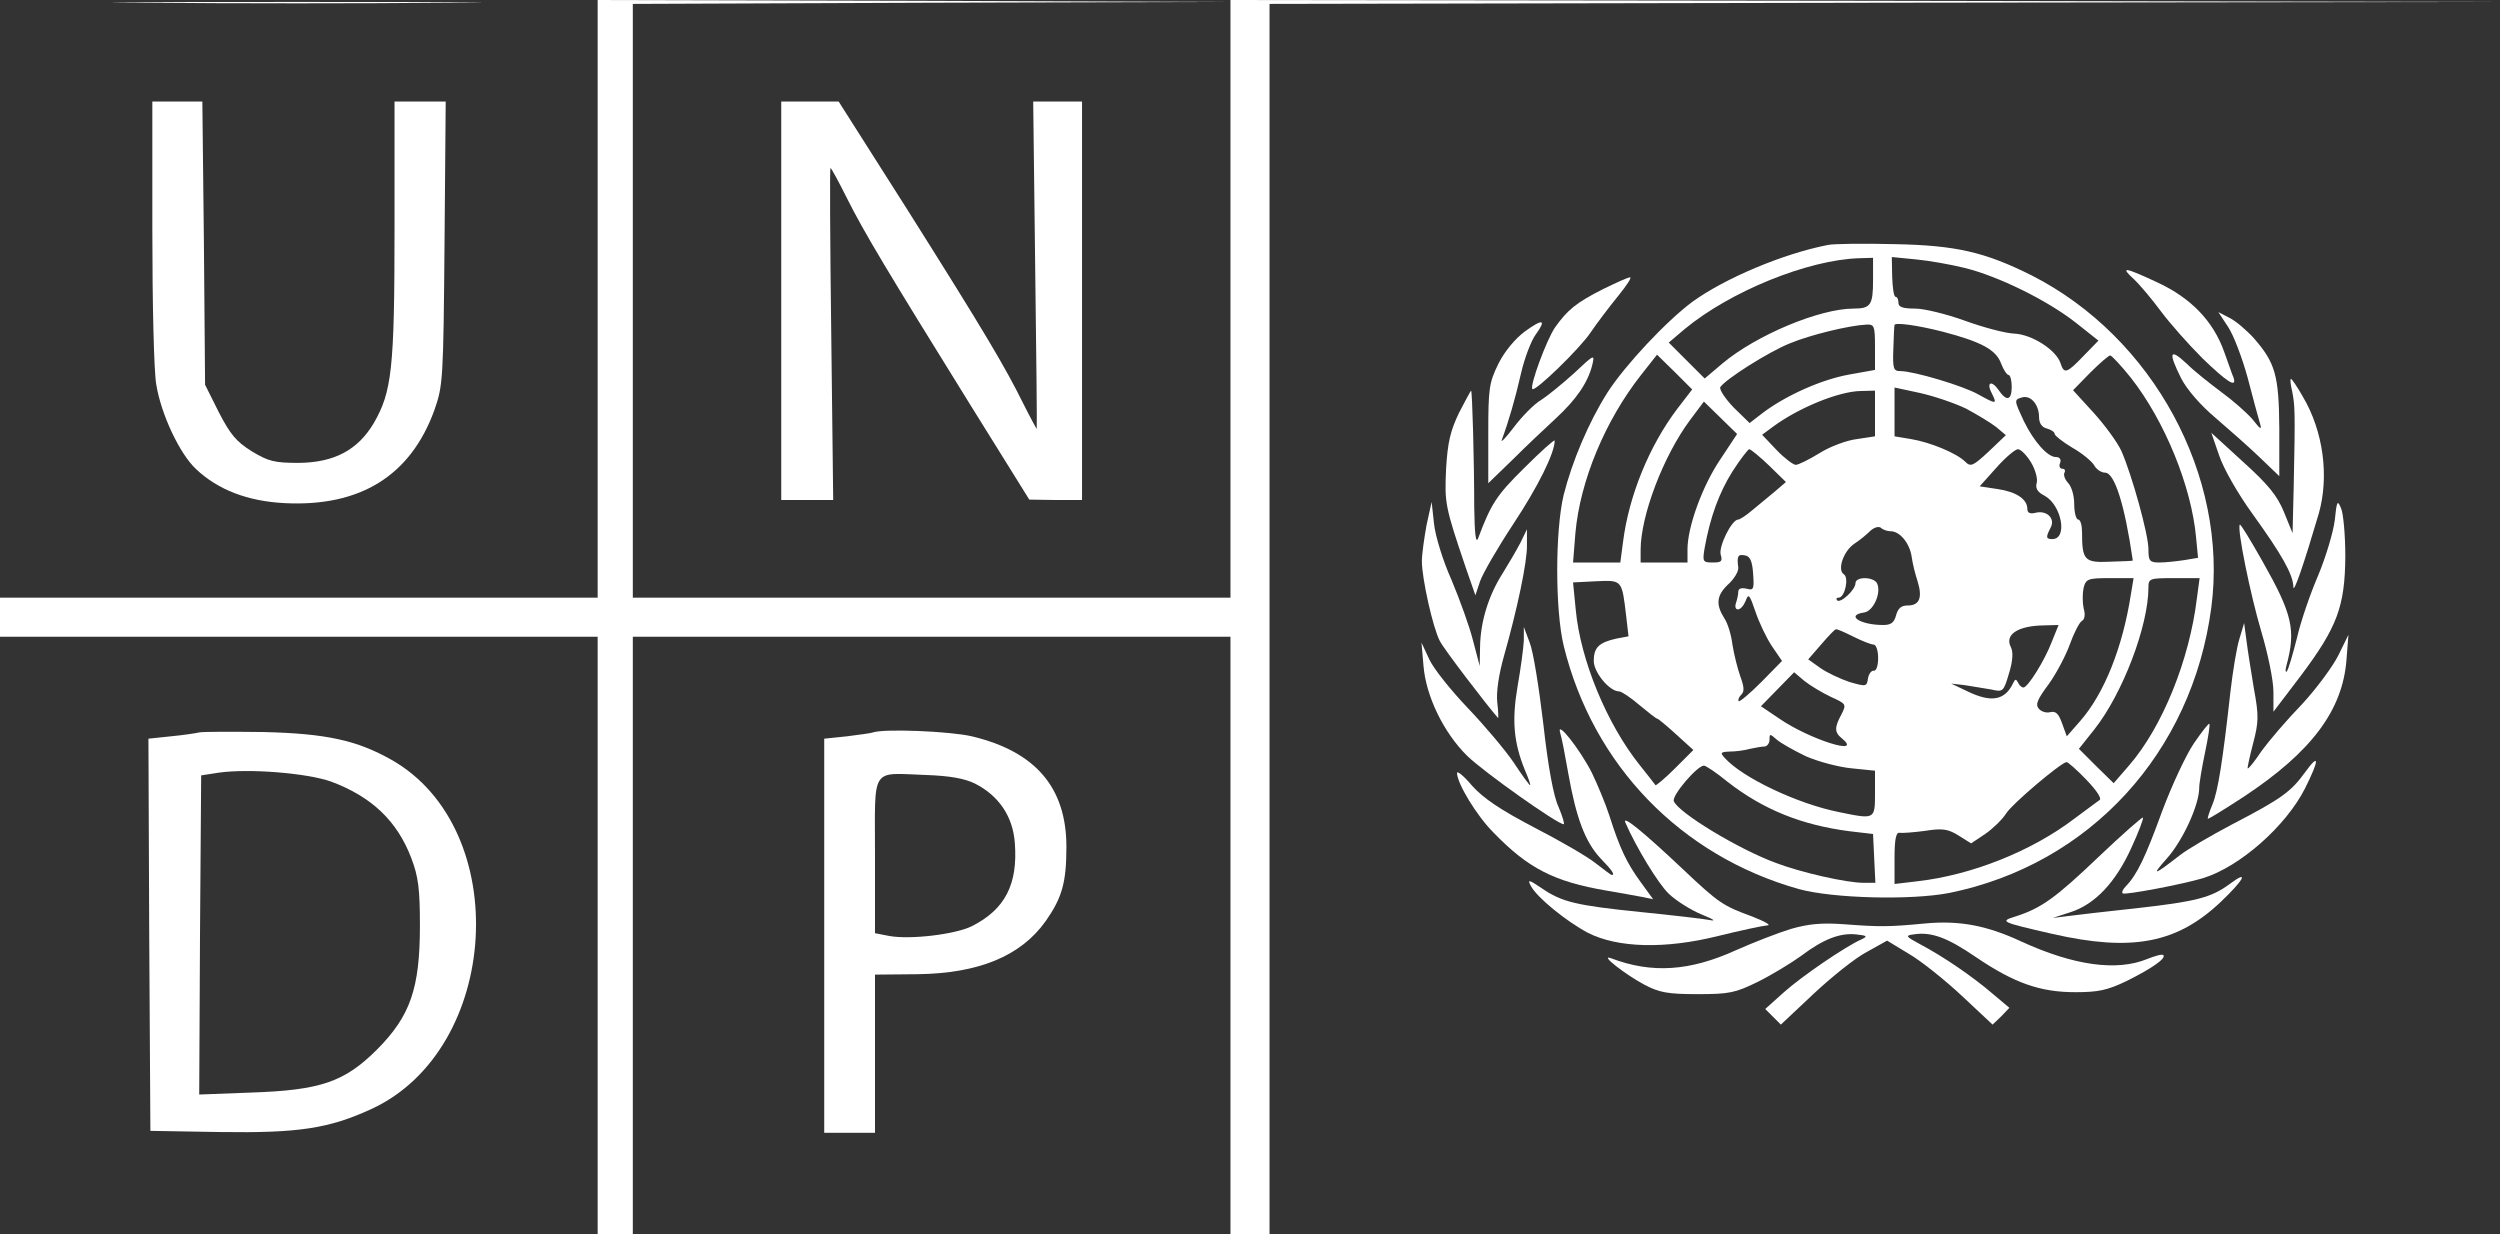<?xml version="1.0" standalone="no"?>
<!DOCTYPE svg PUBLIC "-//W3C//DTD SVG 20010904//EN"
 "http://www.w3.org/TR/2001/REC-SVG-20010904/DTD/svg10.dtd">
<svg version="1.0" xmlns="http://www.w3.org/2000/svg"
 width="640pt" height="316pt" viewBox="0 0 640 316"
 preserveAspectRatio="xMidYMid meet">
<rect x="0" y="0" width="640" height="316" fill="#333333" stroke="none"/>
<g transform="translate(0,316) scale(0.1,-0.1)"
fill="#ffffff" stroke="none">
<path d="M378 3153 c210 -2 554 -2 765 0 210 1 38 2 -383 2 -421 0 -593 -1
-382 -2z"/>
<path d="M1530 2395 l0 -765 -765 0 -765 0 0 -50 0 -50 765 0 765 0 0 -765 0
-765 45 0 45 0 0 765 0 765 765 0 765 0 0 -765 0 -765 50 0 50 0 0 1575 0
1575 1578 3 1577 2 -1627 3 -1628 2 0 -765 0 -765 -765 0 -765 0 0 760 0 760
763 3 762 2 -807 3 -808 2 0 -765z"/>
<path d="M390 2568 c0 -183 4 -359 10 -392 12 -76 60 -178 102 -217 56 -53
132 -82 226 -87 194 -10 323 70 384 238 22 63 23 76 26 428 l3 362 -66 0 -65
0 0 -327 c0 -358 -7 -416 -53 -496 -41 -69 -101 -101 -192 -102 -63 0 -78 4
-121 30 -40 25 -55 44 -84 100 l-35 70 -3 363 -4 362 -64 0 -64 0 0 -332z"/>
<path d="M2000 2390 l0 -510 66 0 67 0 -5 425 c-3 234 -4 425 -2 425 2 0 21
-35 42 -77 44 -88 103 -186 317 -531 l150 -241 68 -1 67 0 0 510 0 510 -62 0
-63 0 5 -417 c3 -230 5 -419 4 -421 0 -1 -16 28 -34 64 -47 95 -99 183 -297
497 l-176 277 -73 0 -74 0 0 -510z"/>
<path d="M4680 2533 c-114 -22 -264 -85 -348 -146 -67 -50 -172 -162 -217
-232 -48 -76 -90 -175 -112 -262 -22 -92 -22 -294 0 -386 75 -306 300 -538
602 -623 87 -24 287 -29 385 -10 360 73 622 359 671 731 44 336 -149 692 -460
850 -120 60 -194 77 -351 80 -80 2 -156 1 -170 -2z m115 -90 c0 -64 -6 -73
-50 -73 -87 0 -249 -68 -335 -140 l-46 -39 -46 46 -46 46 40 34 c117 97 316
178 448 182 l35 1 0 -57z m235 31 c85 -21 210 -82 284 -140 l58 -46 -38 -39
c-43 -45 -50 -47 -59 -19 -11 34 -73 74 -119 76 -23 1 -79 16 -126 33 -47 17
-104 31 -127 31 -32 0 -43 4 -43 15 0 8 -3 15 -7 15 -5 0 -8 23 -9 51 l-1 51
61 -6 c33 -3 90 -13 126 -22z m-230 -202 l0 -59 -67 -12 c-71 -13 -160 -53
-219 -97 l-35 -27 -41 40 c-22 23 -37 46 -34 52 13 20 123 90 178 112 53 22
152 46 196 48 20 1 22 -3 22 -57z m173 39 c99 -26 137 -46 150 -82 6 -16 15
-29 19 -29 4 0 8 -13 8 -30 0 -35 -13 -39 -34 -8 -19 27 -32 18 -16 -11 13
-26 10 -26 -35 -1 -38 22 -166 60 -200 60 -18 0 -20 6 -18 58 1 31 2 58 3 60
1 7 56 0 123 -17z m-678 -196 c-73 -96 -125 -224 -140 -342 l-7 -53 -60 0 -61
0 6 75 c12 134 76 288 168 405 l41 52 45 -44 45 -45 -37 -48z m1160 78 c87
-111 155 -278 167 -409 l5 -52 -36 -6 c-20 -3 -48 -6 -63 -6 -25 0 -28 4 -28
34 0 38 -42 189 -69 251 -10 22 -42 66 -71 98 l-53 58 44 45 c24 24 47 44 51
44 4 0 28 -26 53 -57z m-422 -79 c28 -15 63 -36 77 -47 l25 -21 -44 -42 c-40
-37 -46 -40 -60 -26 -22 22 -90 50 -139 58 l-42 7 0 62 0 63 65 -14 c36 -8 89
-26 118 -40z m-233 -13 l0 -58 -46 -7 c-26 -3 -69 -19 -96 -36 -26 -16 -54
-30 -61 -30 -6 0 -29 17 -49 38 l-37 39 27 20 c66 49 169 91 225 92 l37 1 0
-59z m420 -9 c0 -15 7 -26 20 -29 11 -3 20 -9 20 -14 0 -4 20 -20 45 -35 25
-14 50 -35 56 -45 5 -10 18 -19 28 -19 24 0 50 -80 71 -225 0 -1 -26 -2 -59
-3 -65 -3 -71 4 -71 76 0 17 -4 32 -10 32 -5 0 -10 18 -10 39 0 23 -7 46 -16
55 -8 9 -12 20 -9 26 3 5 1 10 -5 10 -7 0 -10 7 -6 15 3 9 -1 15 -11 15 -21 0
-56 39 -82 92 -25 54 -26 55 -3 61 22 5 42 -20 42 -51z m-816 -108 c-46 -68
-84 -173 -84 -230 l0 -34 -60 0 -60 0 0 32 c0 88 58 240 126 332 l36 48 43
-42 42 -41 -43 -65z m125 -16 l43 -42 -28 -24 c-16 -13 -42 -35 -58 -48 -15
-13 -32 -24 -36 -24 -17 0 -51 -70 -45 -90 5 -17 2 -20 -20 -20 -26 0 -27 2
-21 38 14 77 36 139 71 195 20 31 40 57 43 57 4 0 27 -19 51 -42z m670 9 c11
-18 18 -42 15 -53 -4 -14 2 -24 20 -33 44 -24 60 -111 20 -111 -17 0 -17 5 -4
30 12 23 -11 45 -40 37 -13 -3 -20 0 -20 10 0 25 -28 44 -76 51 l-46 7 43 48
c23 26 48 47 55 47 7 0 22 -15 33 -33z m-359 -177 c24 0 49 -31 54 -66 2 -16
9 -44 15 -62 13 -42 5 -62 -25 -62 -17 0 -25 -7 -30 -25 -5 -19 -13 -25 -33
-25 -59 0 -97 25 -49 32 23 3 44 48 34 73 -7 19 -56 20 -56 2 0 -17 -38 -52
-47 -44 -3 4 -2 7 4 7 16 0 27 52 13 60 -17 11 -1 59 27 78 14 9 32 24 41 33
10 9 21 12 27 8 5 -5 16 -9 25 -9z m-352 -109 c3 -40 1 -43 -17 -38 -14 3 -21
0 -21 -8 0 -7 -3 -20 -6 -29 -3 -9 -1 -16 5 -16 7 0 15 10 20 22 7 20 10 16
25 -28 9 -27 28 -67 42 -88 l26 -38 -53 -54 c-29 -29 -55 -51 -58 -49 -2 3 0
10 7 17 8 8 7 20 -3 47 -7 20 -16 56 -20 81 -3 25 -12 54 -20 66 -23 36 -21
59 8 87 16 14 28 34 27 44 -4 30 -1 35 18 31 12 -2 18 -15 20 -47z m-325 -108
l6 -52 -32 -6 c-44 -10 -57 -23 -57 -57 0 -29 40 -78 65 -78 6 0 30 -16 52
-35 23 -19 43 -35 46 -35 2 0 24 -18 48 -40 l44 -40 -47 -47 c-26 -26 -49 -45
-50 -43 -2 3 -20 26 -40 51 -85 106 -152 270 -164 397 l-7 71 59 3 c67 3 66 4
77 -89z m1292 55 c-21 -135 -68 -253 -129 -323 l-35 -40 -12 33 c-9 25 -16 32
-30 29 -10 -3 -23 1 -30 9 -9 11 -3 24 26 63 20 28 44 74 54 102 10 28 24 55
30 59 8 4 10 17 5 33 -3 15 -3 38 0 52 6 23 11 25 67 25 l61 0 -7 -42z m169
-10 c-19 -157 -88 -329 -174 -428 l-39 -45 -45 44 -44 44 39 49 c73 92 139
266 139 364 0 23 3 24 65 24 l66 0 -7 -52z m-371 -110 c-19 -50 -62 -118 -73
-118 -5 0 -11 6 -14 13 -5 9 -7 9 -12 -1 -21 -45 -56 -52 -119 -21 l-40 19 35
-4 c19 -3 49 -8 67 -11 31 -7 32 -6 46 41 10 32 11 55 5 67 -17 32 17 55 84
56 l38 1 -17 -42z m-508 12 c22 -11 45 -20 51 -20 7 0 12 -15 12 -35 0 -20 -5
-33 -11 -32 -6 1 -13 -8 -15 -20 -3 -21 -5 -21 -47 -9 -24 8 -58 24 -75 36
l-31 22 33 38 c18 21 35 39 38 39 3 1 23 -8 45 -19z m-58 -154 c40 -18 40 -19
27 -45 -18 -33 -18 -46 1 -61 57 -47 -83 -3 -161 51 l-46 31 43 44 42 43 26
-22 c15 -12 45 -30 68 -41z m-64 -152 c32 -14 85 -28 118 -31 l59 -6 0 -58 c0
-67 0 -67 -92 -48 -106 21 -247 88 -292 138 -13 14 -12 16 12 17 15 0 38 3 52
7 14 3 31 6 38 6 6 1 12 8 12 18 0 15 1 15 18 0 10 -9 44 -28 75 -43z m717
-59 c27 -28 41 -49 35 -53 -6 -4 -35 -26 -65 -48 -109 -83 -262 -144 -401
-160 l-59 -7 0 67 c0 48 4 66 13 64 6 -1 36 1 65 5 44 7 59 5 86 -12 l32 -20
36 24 c19 13 44 37 54 53 16 25 138 128 154 131 3 1 26 -19 50 -44z m-918 -6
c91 -71 189 -111 313 -127 l60 -7 3 -63 3 -62 -30 0 c-44 0 -159 26 -225 51
-95 35 -249 128 -261 158 -6 14 60 91 77 91 5 0 32 -18 60 -41z"/>
<path d="M5463 2445 c15 -14 46 -51 69 -82 23 -31 71 -85 106 -120 62 -60 89
-78 80 -50 -3 6 -13 36 -24 66 -28 79 -85 138 -171 178 -86 40 -96 41 -60 8z"/>
<path d="M4104 2420 c-69 -35 -91 -53 -123 -98 -21 -30 -66 -151 -58 -158 7
-7 121 103 149 145 17 25 49 67 71 94 21 26 35 47 30 47 -6 0 -36 -14 -69 -30z"/>
<path d="M5704 2323 c14 -21 36 -79 50 -130 13 -50 27 -102 31 -115 6 -20 3
-19 -19 9 -15 17 -50 48 -79 69 -28 21 -69 53 -89 73 -44 41 -48 30 -14 -38
15 -29 50 -69 88 -101 35 -30 86 -75 113 -101 l50 -48 0 122 c-1 136 -10 168
-65 231 -18 20 -46 44 -62 52 l-29 15 25 -38z"/>
<path d="M3903 2311 c-24 -18 -51 -50 -67 -82 -24 -49 -26 -63 -26 -179 l0
-127 63 61 c34 34 84 81 110 105 53 49 82 92 93 136 7 29 6 29 -47 -21 -30
-27 -68 -58 -84 -68 -17 -10 -48 -41 -69 -69 -22 -29 -36 -43 -31 -32 17 46
34 104 49 170 9 39 26 83 37 98 29 40 19 42 -28 8z"/>
<path d="M5868 2158 c7 -36 8 -50 4 -238 l-3 -125 -22 54 c-17 42 -41 71 -104
128 l-82 75 20 -58 c11 -33 48 -98 85 -149 75 -104 104 -155 105 -187 0 -21
27 58 65 187 27 95 12 211 -41 300 -14 25 -28 45 -30 45 -3 0 -1 -15 3 -32z"/>
<path d="M3735 2103 c-22 -46 -29 -75 -33 -143 -4 -88 -3 -96 51 -255 l24 -69
12 36 c7 20 45 86 86 148 62 94 105 180 105 212 0 4 -35 -27 -78 -70 -71 -70
-85 -92 -118 -180 -6 -15 -9 11 -10 80 0 118 -5 298 -8 298 -1 0 -15 -26 -31
-57z"/>
<path d="M5977 1828 c-4 -31 -23 -94 -42 -140 -20 -46 -45 -118 -55 -162 -11
-43 -22 -81 -26 -85 -3 -3 -4 3 -1 14 25 92 16 132 -61 268 -30 53 -56 96 -58
94 -8 -8 27 -180 55 -274 17 -57 31 -125 31 -154 l0 -51 70 92 c93 124 113
177 114 305 0 55 -5 111 -11 124 -9 22 -11 19 -16 -31z"/>
<path d="M3652 1816 c-6 -33 -12 -75 -12 -93 0 -43 28 -170 46 -204 9 -19 123
-168 149 -197 1 -2 1 16 -2 40 -3 26 4 72 17 118 34 120 60 242 59 285 l0 40
-17 -35 c-10 -19 -31 -55 -46 -79 -35 -55 -56 -122 -57 -186 l-1 -50 -17 65
c-9 36 -34 105 -55 155 -22 49 -42 114 -45 145 l-6 55 -13 -59z"/>
<path d="M5733 1525 c-7 -22 -17 -83 -23 -135 -20 -180 -32 -255 -46 -289 -8
-19 -13 -35 -12 -37 2 -1 44 25 93 57 172 114 252 220 262 350 l5 64 -26 -53
c-14 -28 -56 -85 -93 -125 -38 -39 -84 -93 -103 -119 -18 -27 -34 -47 -36 -45
-1 1 5 30 14 64 14 54 15 70 2 140 -7 43 -16 98 -19 123 l-6 45 -12 -40z"/>
<path d="M3901 1520 c-1 -19 -8 -72 -16 -117 -15 -88 -10 -144 19 -215 9 -21
15 -38 13 -38 -2 0 -21 26 -42 58 -21 31 -74 94 -117 139 -43 45 -88 101 -99
125 l-20 43 5 -58 c6 -79 52 -173 112 -232 42 -41 231 -175 247 -175 3 0 -3
20 -13 44 -13 27 -27 104 -39 212 -11 93 -26 187 -35 209 l-15 40 0 -35z"/>
<path d="M5617 1258 c-20 -29 -57 -108 -82 -175 -43 -118 -64 -162 -93 -192
-7 -7 -11 -15 -8 -18 5 -5 153 23 206 39 94 29 212 133 261 230 37 74 37 92 0
41 -36 -50 -61 -68 -186 -133 -55 -29 -115 -64 -134 -79 -67 -52 -75 -55 -35
-10 41 45 84 138 84 182 0 12 7 53 15 91 8 38 13 71 11 73 -2 2 -19 -20 -39
-49z"/>
<path d="M3994 1284 c4 -12 13 -59 21 -105 20 -113 43 -174 82 -216 31 -32 38
-43 29 -43 -2 0 -20 14 -41 30 -21 17 -92 58 -158 92 -86 45 -129 74 -158 106
-21 25 -39 40 -39 33 0 -26 50 -109 93 -152 89 -92 155 -126 290 -149 34 -6
75 -13 90 -16 l29 -6 -32 44 c-35 48 -53 85 -80 170 -10 31 -31 81 -45 110
-30 59 -91 137 -81 102z"/>
<path d="M510 1285 c-8 -2 -41 -7 -73 -10 l-57 -6 2 -502 3 -502 177 -3 c203
-3 280 9 389 59 331 153 363 717 51 894 -89 50 -166 67 -327 71 -82 1 -157 1
-165 -1z m338 -126 c104 -39 169 -101 205 -196 18 -47 22 -79 22 -173 0 -161
-25 -231 -109 -316 -84 -84 -145 -105 -324 -111 l-132 -5 2 408 3 409 45 7
c78 11 226 -1 288 -23z"/>
<path d="M2235 1285 c-5 -2 -36 -6 -67 -10 l-58 -6 0 -505 0 -504 65 0 65 0 0
203 0 202 108 1 c157 2 265 46 329 136 42 60 53 99 53 190 0 152 -79 244 -242
283 -55 13 -225 20 -253 10z m261 -131 c61 -31 97 -84 102 -152 8 -106 -25
-170 -110 -213 -42 -21 -158 -35 -212 -25 l-36 7 0 199 c0 231 -13 211 131
206 60 -2 99 -9 125 -22z"/>
<path d="M5373 967 c-110 -105 -147 -132 -213 -153 -41 -13 -40 -14 95 -45
203 -46 318 -24 430 82 60 57 74 84 23 46 -47 -35 -87 -45 -238 -62 -74 -8
-153 -17 -175 -20 l-40 -5 46 15 c62 20 115 76 155 164 19 41 32 76 30 78 -2
2 -53 -43 -113 -100z"/>
<path d="M4161 1054 c28 -64 84 -156 111 -182 19 -18 57 -42 84 -53 32 -13 39
-18 19 -14 -16 3 -94 12 -173 20 -168 17 -204 26 -255 61 -34 23 -37 23 -28 6
16 -30 90 -90 146 -120 77 -39 198 -42 334 -8 57 14 113 26 125 27 12 0 -6 10
-39 23 -74 27 -85 34 -178 122 -103 97 -155 139 -146 118z"/>
<path d="M4585 782 c-33 -10 -97 -35 -142 -55 -117 -53 -214 -60 -319 -20 -31
11 37 -42 86 -68 38 -20 60 -24 135 -24 82 0 97 3 156 32 36 18 85 48 110 66
57 43 99 59 140 55 29 -3 31 -5 14 -13 -39 -17 -151 -93 -198 -135 l-48 -43
20 -20 20 -20 84 79 c46 43 107 92 136 107 l52 29 56 -34 c31 -18 91 -66 135
-107 l79 -74 22 21 21 22 -44 37 c-50 43 -126 95 -185 126 -37 20 -38 22 -16
25 45 7 86 -8 159 -58 99 -67 165 -90 255 -90 59 0 82 5 132 29 66 33 101 58
93 66 -3 3 -21 -2 -41 -10 -78 -32 -188 -17 -323 45 -88 41 -158 54 -245 46
-94 -9 -117 -9 -209 -2 -56 4 -90 1 -135 -12z"/>
</g>
</svg>
